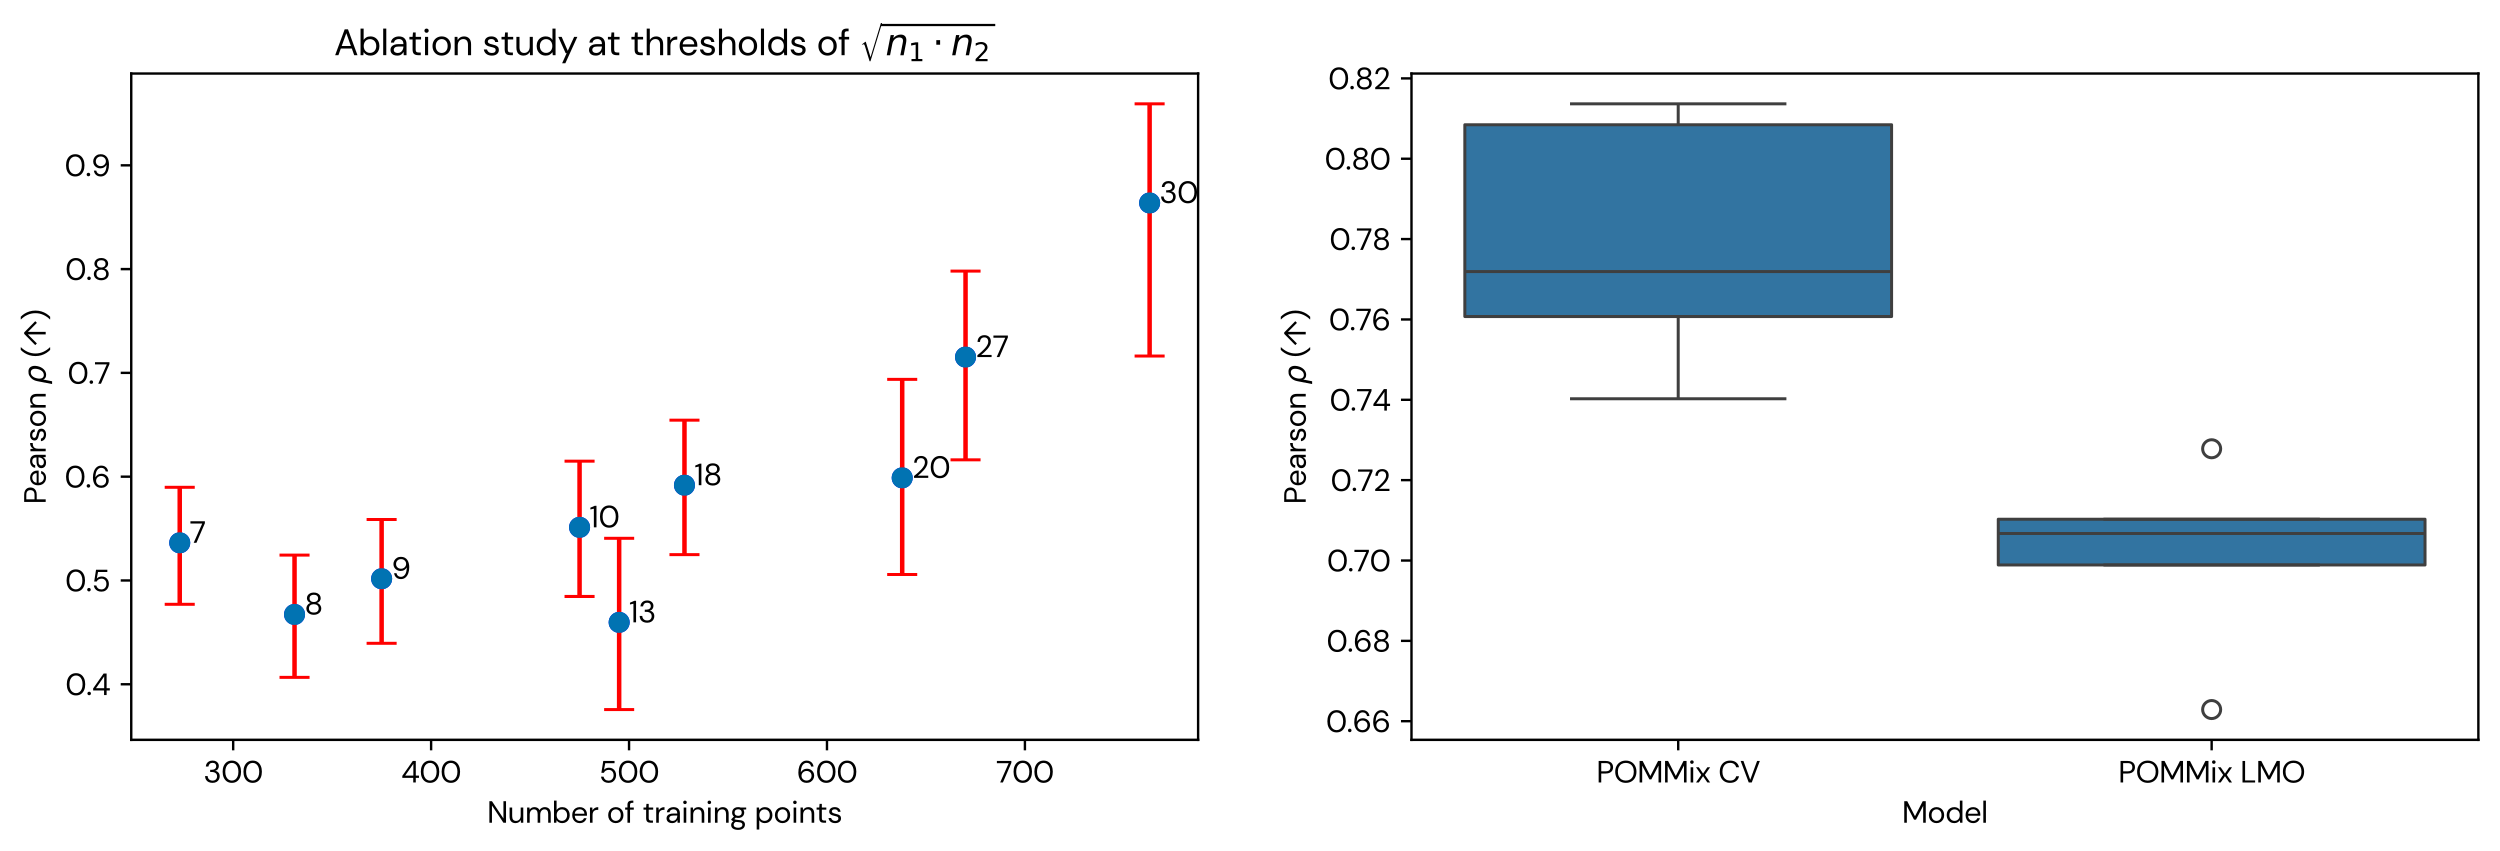 <?xml version="1.0" encoding="utf-8" standalone="no"?>
<!DOCTYPE svg PUBLIC "-//W3C//DTD SVG 1.1//EN"
  "http://www.w3.org/Graphics/SVG/1.1/DTD/svg11.dtd">
<svg xmlns:xlink="http://www.w3.org/1999/xlink" width="832.08pt" height="283.36pt" viewBox="0 0 832.08 283.36" xmlns="http://www.w3.org/2000/svg" version="1.1">
 <defs>
  <style type="text/css">*{stroke-linejoin: round; stroke-linecap: butt}</style>
 </defs>
 <g id="figure_1">
  <g id="patch_1">
   <path d="M 0 283.36 
L 832.08 283.36 
L 832.08 0 
L 0 0 
L 0 283.36 
z
" style="fill: none"/>
  </g>
  <g id="axes_1">
   <g id="patch_2">
    <path d="M 43.68 246.24 
L 398.771 246.24 
L 398.771 24.48 
L 43.68 24.48 
L 43.68 246.24 
z
" style="fill: none"/>
   </g>
   <g id="PathCollection_1">
    <defs>
     <path id="m52607e3d7c" d="M 0 3 
C 0.796 3 1.559 2.684 2.121 2.121 
C 2.684 1.559 3 0.796 3 0 
C 3 -0.796 2.684 -1.559 2.121 -2.121 
C 1.559 -2.684 0.796 -3 0 -3 
C -0.796 -3 -1.559 -2.684 -2.121 -2.121 
C -2.684 -1.559 -3 -0.796 -3 0 
C -3 0.796 -2.684 1.559 -2.121 2.121 
C -1.559 2.684 -0.796 3 0 3 
z
" style="stroke: #0000ff"/>
    </defs>
    <g clip-path="url(#p7f07eebaa4)">
     <use xlink:href="#m52607e3d7c" x="192.897" y="175.514" style="fill: #0000ff; stroke: #0000ff"/>
     <use xlink:href="#m52607e3d7c" x="206.073" y="207.142" style="fill: #0000ff; stroke: #0000ff"/>
     <use xlink:href="#m52607e3d7c" x="227.813" y="161.491" style="fill: #0000ff; stroke: #0000ff"/>
     <use xlink:href="#m52607e3d7c" x="300.281" y="159.042" style="fill: #0000ff; stroke: #0000ff"/>
     <use xlink:href="#m52607e3d7c" x="321.362" y="118.842" style="fill: #0000ff; stroke: #0000ff"/>
     <use xlink:href="#m52607e3d7c" x="382.63" y="67.552" style="fill: #0000ff; stroke: #0000ff"/>
     <use xlink:href="#m52607e3d7c" x="59.82" y="180.67" style="fill: #0000ff; stroke: #0000ff"/>
     <use xlink:href="#m52607e3d7c" x="98.03" y="204.507" style="fill: #0000ff; stroke: #0000ff"/>
     <use xlink:href="#m52607e3d7c" x="127.017" y="192.621" style="fill: #0000ff; stroke: #0000ff"/>
    </g>
   </g>
   <g id="matplotlib.axis_1">
    <g id="xtick_1">
     <g id="line2d_1">
      <defs>
       <path id="m41977e3c80" d="M 0 0 
L 0 3.5 
" style="stroke: #000000; stroke-width: 0.8"/>
      </defs>
      <g>
       <use xlink:href="#m41977e3c80" x="77.608" y="246.24" style="stroke: #000000; stroke-width: 0.8"/>
      </g>
     </g>
     <g id="text_1">
      <!-- 300 -->
      <g transform="translate(67.738 260.44) scale(0.1 -0.1)">
       <defs>
        <path id="DMSans24pt-Regular-33" d="M 1869 -77 
Q 1440 -77 1091 80 
Q 742 237 537 550 
Q 333 864 320 1331 
L 864 1331 
Q 870 1075 988 860 
Q 1107 646 1331 518 
Q 1555 390 1869 390 
Q 2342 390 2582 652 
Q 2822 915 2822 1286 
Q 2822 1600 2672 1798 
Q 2522 1997 2269 2093 
Q 2016 2189 1715 2189 
L 1382 2189 
L 1382 2643 
L 1715 2643 
Q 2150 2643 2396 2844 
Q 2643 3046 2643 3398 
Q 2643 3699 2448 3894 
Q 2253 4090 1869 4090 
Q 1498 4090 1277 3872 
Q 1056 3654 1024 3315 
L 480 3315 
Q 499 3680 675 3961 
Q 851 4243 1158 4400 
Q 1466 4557 1869 4557 
Q 2304 4557 2595 4403 
Q 2886 4250 3036 3994 
Q 3187 3738 3187 3430 
Q 3187 3098 3004 2816 
Q 2822 2534 2445 2438 
Q 2842 2355 3104 2060 
Q 3366 1766 3366 1286 
Q 3366 922 3196 611 
Q 3027 301 2694 112 
Q 2362 -77 1869 -77 
z
" transform="scale(0.016)"/>
        <path id="DMSans24pt-Regular-30" d="M 2221 -77 
Q 1626 -77 1194 214 
Q 762 506 531 1027 
Q 301 1549 301 2240 
Q 301 2931 531 3452 
Q 762 3974 1194 4265 
Q 1626 4557 2221 4557 
Q 2822 4557 3248 4265 
Q 3674 3974 3904 3452 
Q 4134 2931 4134 2240 
Q 4134 1549 3904 1027 
Q 3674 506 3248 214 
Q 2822 -77 2221 -77 
z
M 2221 397 
Q 2618 397 2925 617 
Q 3232 838 3408 1251 
Q 3584 1664 3584 2240 
Q 3584 2816 3408 3229 
Q 3232 3642 2925 3859 
Q 2618 4077 2221 4077 
Q 1824 4077 1513 3859 
Q 1203 3642 1027 3229 
Q 851 2816 851 2240 
Q 851 1664 1027 1251 
Q 1203 838 1513 617 
Q 1824 397 2221 397 
z
" transform="scale(0.016)"/>
       </defs>
       <use xlink:href="#DMSans24pt-Regular-33"/>
       <use xlink:href="#DMSans24pt-Regular-30" x="58.8"/>
       <use xlink:href="#DMSans24pt-Regular-30" x="128.1"/>
      </g>
     </g>
    </g>
    <g id="xtick_2">
     <g id="line2d_2">
      <g>
       <use xlink:href="#m41977e3c80" x="143.487" y="246.24" style="stroke: #000000; stroke-width: 0.8"/>
      </g>
     </g>
     <g id="text_2">
      <!-- 400 -->
      <g transform="translate(133.533 260.44) scale(0.1 -0.1)">
       <defs>
        <path id="DMSans24pt-Regular-34" d="M 2502 0 
L 2502 960 
L 230 960 
L 230 1376 
L 2406 4480 
L 3034 4480 
L 3034 1434 
L 3699 1434 
L 3699 960 
L 3034 960 
L 3034 0 
L 2502 0 
z
M 826 1434 
L 2528 1434 
L 2528 3885 
L 826 1434 
z
" transform="scale(0.016)"/>
       </defs>
       <use xlink:href="#DMSans24pt-Regular-34"/>
       <use xlink:href="#DMSans24pt-Regular-30" x="60.5"/>
       <use xlink:href="#DMSans24pt-Regular-30" x="129.8"/>
      </g>
     </g>
    </g>
    <g id="xtick_3">
     <g id="line2d_3">
      <g>
       <use xlink:href="#m41977e3c80" x="209.367" y="246.24" style="stroke: #000000; stroke-width: 0.8"/>
      </g>
     </g>
     <g id="text_3">
      <!-- 500 -->
      <g transform="translate(199.377 260.44) scale(0.1 -0.1)">
       <defs>
        <path id="DMSans24pt-Regular-35" d="M 1997 -77 
Q 1536 -77 1197 92 
Q 858 262 659 553 
Q 461 845 410 1210 
L 934 1210 
Q 1011 838 1292 611 
Q 1574 384 2003 384 
Q 2323 384 2553 534 
Q 2784 685 2909 941 
Q 3034 1197 3034 1510 
Q 3034 2010 2755 2317 
Q 2477 2624 2022 2624 
Q 1651 2624 1388 2457 
Q 1126 2291 1005 2022 
L 493 2022 
L 877 4480 
L 3226 4480 
L 3226 4013 
L 1293 4013 
L 1030 2650 
Q 1190 2835 1459 2956 
Q 1728 3078 2080 3078 
Q 2522 3078 2851 2873 
Q 3181 2669 3366 2317 
Q 3552 1965 3552 1517 
Q 3552 1088 3369 723 
Q 3187 358 2838 140 
Q 2490 -77 1997 -77 
z
" transform="scale(0.016)"/>
       </defs>
       <use xlink:href="#DMSans24pt-Regular-35"/>
       <use xlink:href="#DMSans24pt-Regular-30" x="61.2"/>
       <use xlink:href="#DMSans24pt-Regular-30" x="130.5"/>
      </g>
     </g>
    </g>
    <g id="xtick_4">
     <g id="line2d_4">
      <g>
       <use xlink:href="#m41977e3c80" x="275.246" y="246.24" style="stroke: #000000; stroke-width: 0.8"/>
      </g>
     </g>
     <g id="text_4">
      <!-- 600 -->
      <g transform="translate(265.167 260.44) scale(0.1 -0.1)">
       <defs>
        <path id="DMSans24pt-Regular-36" d="M 2086 -77 
Q 1600 -77 1267 105 
Q 934 288 732 595 
Q 531 902 438 1283 
Q 346 1664 346 2061 
Q 346 2803 550 3363 
Q 755 3923 1145 4240 
Q 1536 4557 2080 4557 
Q 2502 4557 2806 4390 
Q 3110 4224 3286 3945 
Q 3462 3667 3501 3328 
L 3002 3328 
Q 2938 3693 2694 3891 
Q 2451 4090 2074 4090 
Q 1568 4090 1229 3622 
Q 890 3155 858 2170 
L 858 2125 
Q 1011 2426 1350 2646 
Q 1690 2867 2157 2867 
Q 2541 2867 2877 2688 
Q 3213 2509 3424 2185 
Q 3635 1862 3635 1427 
Q 3635 1050 3449 704 
Q 3264 358 2915 140 
Q 2566 -77 2086 -77 
z
M 2048 397 
Q 2349 397 2585 528 
Q 2822 659 2956 886 
Q 3091 1114 3091 1402 
Q 3091 1856 2796 2128 
Q 2502 2400 2048 2400 
Q 1754 2400 1514 2262 
Q 1274 2125 1136 1897 
Q 998 1670 998 1395 
Q 998 1107 1136 883 
Q 1274 659 1514 528 
Q 1754 397 2048 397 
z
" transform="scale(0.016)"/>
       </defs>
       <use xlink:href="#DMSans24pt-Regular-36"/>
       <use xlink:href="#DMSans24pt-Regular-30" x="63"/>
       <use xlink:href="#DMSans24pt-Regular-30" x="132.3"/>
      </g>
     </g>
    </g>
    <g id="xtick_5">
     <g id="line2d_5">
      <g>
       <use xlink:href="#m41977e3c80" x="341.126" y="246.24" style="stroke: #000000; stroke-width: 0.8"/>
      </g>
     </g>
     <g id="text_5">
      <!-- 700 -->
      <g transform="translate(331.531 260.44) scale(0.1 -0.1)">
       <defs>
        <path id="DMSans24pt-Regular-37" d="M 845 0 
L 2624 4019 
L 166 4019 
L 166 4480 
L 3174 4480 
L 3174 4077 
L 1414 0 
L 845 0 
z
" transform="scale(0.016)"/>
       </defs>
       <use xlink:href="#DMSans24pt-Regular-37"/>
       <use xlink:href="#DMSans24pt-Regular-30" x="53.3"/>
       <use xlink:href="#DMSans24pt-Regular-30" x="122.6"/>
      </g>
     </g>
    </g>
    <g id="text_6">
     <!-- Number of training points -->
     <g transform="translate(162.123 273.84) scale(0.1 -0.1)">
      <defs>
       <path id="DMSans24pt-Regular-4e" d="M 474 0 
L 474 4480 
L 1011 4480 
L 3398 890 
L 3398 4480 
L 3936 4480 
L 3936 0 
L 3398 0 
L 1011 3590 
L 1011 0 
L 474 0 
z
" transform="scale(0.016)"/>
       <path id="DMSans24pt-Regular-75" d="M 1600 -77 
Q 1037 -77 704 265 
Q 371 608 371 1318 
L 371 3174 
L 909 3174 
L 909 1376 
Q 909 384 1722 384 
Q 2138 384 2410 681 
Q 2682 979 2682 1530 
L 2682 3174 
L 3219 3174 
L 3219 0 
L 2733 0 
L 2701 570 
Q 2547 269 2256 96 
Q 1965 -77 1600 -77 
z
" transform="scale(0.016)"/>
       <path id="DMSans24pt-Regular-6d" d="M 442 0 
L 442 3174 
L 928 3174 
L 966 2714 
Q 1120 2970 1376 3110 
Q 1632 3251 1952 3251 
Q 2323 3251 2598 3097 
Q 2874 2944 3021 2630 
Q 3187 2925 3481 3088 
Q 3776 3251 4109 3251 
Q 4678 3251 5017 2908 
Q 5357 2566 5357 1856 
L 5357 0 
L 4826 0 
L 4826 1798 
Q 4826 2291 4627 2540 
Q 4429 2790 4058 2790 
Q 3674 2790 3421 2492 
Q 3168 2195 3168 1645 
L 3168 0 
L 2630 0 
L 2630 1798 
Q 2630 2291 2432 2540 
Q 2234 2790 1862 2790 
Q 1485 2790 1232 2492 
Q 979 2195 979 1645 
L 979 0 
L 442 0 
z
" transform="scale(0.016)"/>
       <path id="DMSans24pt-Regular-62" d="M 2138 -77 
Q 1747 -77 1446 83 
Q 1146 243 979 531 
L 928 0 
L 442 0 
L 442 4608 
L 979 4608 
L 979 2650 
Q 1133 2880 1417 3065 
Q 1702 3251 2144 3251 
Q 2618 3251 2970 3033 
Q 3322 2816 3517 2438 
Q 3712 2061 3712 1581 
Q 3712 1101 3517 726 
Q 3322 352 2966 137 
Q 2611 -77 2138 -77 
z
M 2080 390 
Q 2400 390 2646 540 
Q 2893 691 3030 960 
Q 3168 1229 3168 1587 
Q 3168 1946 3030 2214 
Q 2893 2483 2646 2633 
Q 2400 2784 2080 2784 
Q 1760 2784 1513 2633 
Q 1267 2483 1129 2214 
Q 992 1946 992 1587 
Q 992 1229 1129 960 
Q 1267 691 1513 540 
Q 1760 390 2080 390 
z
" transform="scale(0.016)"/>
       <path id="DMSans24pt-Regular-65" d="M 1869 -77 
Q 1414 -77 1062 131 
Q 710 339 508 713 
Q 307 1088 307 1587 
Q 307 2093 505 2464 
Q 704 2835 1059 3043 
Q 1414 3251 1882 3251 
Q 2349 3251 2681 3043 
Q 3014 2835 3193 2499 
Q 3373 2163 3373 1766 
Q 3373 1702 3373 1628 
Q 3373 1555 3366 1466 
L 832 1466 
Q 851 1101 1001 861 
Q 1152 621 1382 499 
Q 1613 378 1869 378 
Q 2202 378 2426 531 
Q 2650 685 2752 947 
L 3283 947 
Q 3162 506 2797 214 
Q 2432 -77 1869 -77 
z
M 1869 2797 
Q 1485 2797 1187 2566 
Q 890 2336 838 1882 
L 2842 1882 
Q 2822 2310 2550 2553 
Q 2278 2797 1869 2797 
z
" transform="scale(0.016)"/>
       <path id="DMSans24pt-Regular-72" d="M 442 0 
L 442 3174 
L 928 3174 
L 973 2560 
Q 1120 2880 1421 3065 
Q 1722 3251 2163 3251 
L 2163 2688 
L 2016 2688 
Q 1734 2688 1497 2592 
Q 1261 2496 1120 2259 
Q 979 2022 979 1600 
L 979 0 
L 442 0 
z
" transform="scale(0.016)"/>
       <path id="DMSans24pt-Regular-20" transform="scale(0.016)"/>
       <path id="DMSans24pt-Regular-6f" d="M 1888 -77 
Q 1440 -77 1081 128 
Q 723 333 515 707 
Q 307 1082 307 1587 
Q 307 2093 518 2467 
Q 730 2842 1091 3046 
Q 1453 3251 1901 3251 
Q 2349 3251 2707 3046 
Q 3066 2842 3274 2467 
Q 3482 2093 3482 1587 
Q 3482 1082 3270 707 
Q 3059 333 2697 128 
Q 2336 -77 1888 -77 
z
M 1888 384 
Q 2163 384 2400 518 
Q 2637 653 2784 921 
Q 2931 1190 2931 1587 
Q 2931 1990 2787 2256 
Q 2643 2522 2406 2656 
Q 2170 2790 1901 2790 
Q 1632 2790 1392 2656 
Q 1152 2522 1005 2256 
Q 858 1990 858 1587 
Q 858 1190 1005 921 
Q 1152 653 1385 518 
Q 1619 384 1888 384 
z
" transform="scale(0.016)"/>
       <path id="DMSans24pt-Regular-66" d="M 614 0 
L 614 2720 
L 134 2720 
L 134 3174 
L 614 3174 
L 614 3725 
Q 614 4186 844 4397 
Q 1075 4608 1517 4608 
L 1837 4608 
L 1837 4147 
L 1600 4147 
Q 1363 4147 1257 4051 
Q 1152 3955 1152 3712 
L 1152 3174 
L 1933 3174 
L 1933 2720 
L 1152 2720 
L 1152 0 
L 614 0 
z
" transform="scale(0.016)"/>
       <path id="DMSans24pt-Regular-74" d="M 1696 0 
Q 1261 0 1011 214 
Q 762 429 762 973 
L 762 2720 
L 211 2720 
L 211 3174 
L 762 3174 
L 832 3936 
L 1299 3936 
L 1299 3174 
L 2234 3174 
L 2234 2720 
L 1299 2720 
L 1299 973 
Q 1299 672 1420 566 
Q 1542 461 1850 461 
L 2182 461 
L 2182 0 
L 1696 0 
z
" transform="scale(0.016)"/>
       <path id="DMSans24pt-Regular-61" d="M 1498 -77 
Q 1101 -77 838 57 
Q 576 192 448 416 
Q 320 640 320 902 
Q 320 1389 691 1651 
Q 1062 1914 1702 1914 
L 2560 1914 
Q 2560 2355 2349 2576 
Q 2138 2797 1760 2797 
Q 1446 2797 1216 2640 
Q 986 2483 934 2182 
L 384 2182 
Q 422 2528 620 2765 
Q 819 3002 1123 3126 
Q 1427 3251 1760 3251 
Q 2426 3251 2762 2896 
Q 3098 2541 3098 1952 
L 3098 0 
L 2618 0 
L 2586 570 
Q 2451 301 2192 112 
Q 1933 -77 1498 -77 
z
M 1581 378 
Q 1894 378 2112 538 
Q 2330 698 2445 954 
Q 2560 1210 2560 1491 
L 2560 1498 
L 1747 1498 
Q 1274 1498 1078 1334 
Q 883 1171 883 928 
Q 883 678 1065 528 
Q 1248 378 1581 378 
z
" transform="scale(0.016)"/>
       <path id="DMSans24pt-Regular-69" d="M 768 3878 
Q 608 3878 502 3984 
Q 397 4090 397 4250 
Q 397 4410 502 4509 
Q 608 4608 768 4608 
Q 922 4608 1030 4509 
Q 1139 4410 1139 4250 
Q 1139 4090 1030 3984 
Q 922 3878 768 3878 
z
M 499 0 
L 499 3174 
L 1037 3174 
L 1037 0 
L 499 0 
z
" transform="scale(0.016)"/>
       <path id="DMSans24pt-Regular-6e" d="M 442 0 
L 442 3174 
L 928 3174 
L 960 2605 
Q 1114 2906 1402 3078 
Q 1690 3251 2054 3251 
Q 2618 3251 2954 2908 
Q 3290 2566 3290 1856 
L 3290 0 
L 2752 0 
L 2752 1798 
Q 2752 2291 2541 2540 
Q 2330 2790 1933 2790 
Q 1523 2790 1251 2492 
Q 979 2195 979 1645 
L 979 0 
L 442 0 
z
" transform="scale(0.016)"/>
       <path id="DMSans24pt-Regular-67" d="M 1696 998 
Q 1427 998 1210 1069 
L 883 768 
Q 954 717 1059 681 
Q 1165 646 1363 617 
Q 1562 589 1920 557 
Q 2566 512 2838 262 
Q 3110 13 3110 -390 
Q 3110 -666 2960 -915 
Q 2810 -1165 2499 -1325 
Q 2189 -1485 1702 -1485 
Q 1056 -1485 646 -1229 
Q 237 -973 237 -461 
Q 237 -282 333 -74 
Q 429 134 691 320 
Q 550 378 451 448 
Q 352 518 269 595 
L 269 742 
L 813 1286 
Q 435 1600 435 2125 
Q 435 2438 582 2691 
Q 730 2944 1011 3097 
Q 1293 3251 1696 3251 
Q 1965 3251 2195 3174 
L 3366 3174 
L 3366 2771 
L 2778 2746 
Q 2957 2477 2957 2125 
Q 2957 1811 2809 1555 
Q 2662 1299 2380 1148 
Q 2099 998 1696 998 
z
M 1696 1440 
Q 2035 1440 2236 1616 
Q 2438 1792 2438 2125 
Q 2438 2451 2236 2627 
Q 2035 2803 1696 2803 
Q 1357 2803 1152 2627 
Q 947 2451 947 2125 
Q 947 1792 1152 1616 
Q 1357 1440 1696 1440 
z
M 762 -410 
Q 762 -730 1027 -886 
Q 1293 -1043 1702 -1043 
Q 2099 -1043 2339 -870 
Q 2579 -698 2579 -410 
Q 2579 -205 2416 -54 
Q 2253 96 1798 122 
Q 1446 141 1190 186 
Q 928 45 845 -115 
Q 762 -275 762 -410 
z
" transform="scale(0.016)"/>
       <path id="DMSans24pt-Regular-70" d="M 442 -1408 
L 442 3174 
L 928 3174 
L 979 2650 
Q 1133 2880 1417 3065 
Q 1702 3251 2144 3251 
Q 2618 3251 2970 3033 
Q 3322 2816 3517 2438 
Q 3712 2061 3712 1581 
Q 3712 1101 3517 726 
Q 3322 352 2966 137 
Q 2611 -77 2138 -77 
Q 1747 -77 1446 83 
Q 1146 243 979 531 
L 979 -1408 
L 442 -1408 
z
M 2080 390 
Q 2400 390 2646 540 
Q 2893 691 3030 960 
Q 3168 1229 3168 1587 
Q 3168 1946 3030 2214 
Q 2893 2483 2646 2633 
Q 2400 2784 2080 2784 
Q 1760 2784 1513 2633 
Q 1267 2483 1129 2214 
Q 992 1946 992 1587 
Q 992 1229 1129 960 
Q 1267 691 1513 540 
Q 1760 390 2080 390 
z
" transform="scale(0.016)"/>
       <path id="DMSans24pt-Regular-73" d="M 1658 -77 
Q 1088 -77 710 211 
Q 333 499 269 992 
L 819 992 
Q 870 742 1084 560 
Q 1299 378 1664 378 
Q 2003 378 2163 522 
Q 2323 666 2323 864 
Q 2323 1146 2115 1245 
Q 1907 1344 1530 1421 
Q 1274 1472 1014 1568 
Q 755 1664 585 1840 
Q 416 2016 416 2304 
Q 416 2720 726 2985 
Q 1037 3251 1568 3251 
Q 2074 3251 2397 3001 
Q 2720 2752 2771 2278 
L 2240 2278 
Q 2214 2522 2038 2659 
Q 1862 2797 1562 2797 
Q 1267 2797 1113 2675 
Q 960 2554 960 2355 
Q 960 2170 1161 2054 
Q 1363 1939 1709 1869 
Q 2010 1805 2272 1712 
Q 2534 1619 2704 1436 
Q 2874 1254 2874 909 
Q 2880 480 2550 201 
Q 2221 -77 1658 -77 
z
" transform="scale(0.016)"/>
      </defs>
      <use xlink:href="#DMSans24pt-Regular-4e"/>
      <use xlink:href="#DMSans24pt-Regular-75" x="68.9"/>
      <use xlink:href="#DMSans24pt-Regular-6d" x="126.1"/>
      <use xlink:href="#DMSans24pt-Regular-62" x="215.6"/>
      <use xlink:href="#DMSans24pt-Regular-65" x="278.4"/>
      <use xlink:href="#DMSans24pt-Regular-72" x="335.3"/>
      <use xlink:href="#DMSans24pt-Regular-20" x="371.6"/>
      <use xlink:href="#DMSans24pt-Regular-6f" x="398.1"/>
      <use xlink:href="#DMSans24pt-Regular-66" x="457.3"/>
      <use xlink:href="#DMSans24pt-Regular-20" x="490.6"/>
      <use xlink:href="#DMSans24pt-Regular-74" x="517.1"/>
      <use xlink:href="#DMSans24pt-Regular-72" x="555.8"/>
      <use xlink:href="#DMSans24pt-Regular-61" x="592.1"/>
      <use xlink:href="#DMSans24pt-Regular-69" x="646.3"/>
      <use xlink:href="#DMSans24pt-Regular-6e" x="670.2"/>
      <use xlink:href="#DMSans24pt-Regular-69" x="727.4"/>
      <use xlink:href="#DMSans24pt-Regular-6e" x="751.3"/>
      <use xlink:href="#DMSans24pt-Regular-67" x="808.5"/>
      <use xlink:href="#DMSans24pt-Regular-20" x="863.7"/>
      <use xlink:href="#DMSans24pt-Regular-70" x="890.2"/>
      <use xlink:href="#DMSans24pt-Regular-6f" x="953"/>
      <use xlink:href="#DMSans24pt-Regular-69" x="1012.2"/>
      <use xlink:href="#DMSans24pt-Regular-6e" x="1036.1"/>
      <use xlink:href="#DMSans24pt-Regular-74" x="1093.3"/>
      <use xlink:href="#DMSans24pt-Regular-73" x="1132"/>
     </g>
    </g>
   </g>
   <g id="matplotlib.axis_2">
    <g id="ytick_1">
     <g id="line2d_6">
      <defs>
       <path id="m0595fc541e" d="M 0 0 
L -3.5 0 
" style="stroke: #000000; stroke-width: 0.8"/>
      </defs>
      <g>
       <use xlink:href="#m0595fc541e" x="43.68" y="227.743" style="stroke: #000000; stroke-width: 0.8"/>
      </g>
     </g>
     <g id="text_7">
      <!-- 0.4 -->
      <g transform="translate(21.75 231.343) scale(0.1 -0.1)">
       <defs>
        <path id="DMSans24pt-Regular-2e" d="M 627 -32 
Q 467 -32 361 73 
Q 256 179 256 333 
Q 256 486 361 592 
Q 467 698 627 698 
Q 787 698 889 592 
Q 992 486 992 333 
Q 992 179 889 73 
Q 787 -32 627 -32 
z
" transform="scale(0.016)"/>
       </defs>
       <use xlink:href="#DMSans24pt-Regular-30"/>
       <use xlink:href="#DMSans24pt-Regular-2e" x="69.3"/>
       <use xlink:href="#DMSans24pt-Regular-34" x="88.8"/>
      </g>
     </g>
    </g>
    <g id="ytick_2">
     <g id="line2d_7">
      <g>
       <use xlink:href="#m0595fc541e" x="43.68" y="193.198" style="stroke: #000000; stroke-width: 0.8"/>
      </g>
     </g>
     <g id="text_8">
      <!-- 0.5 -->
      <g transform="translate(21.68 196.798) scale(0.1 -0.1)">
       <use xlink:href="#DMSans24pt-Regular-30"/>
       <use xlink:href="#DMSans24pt-Regular-2e" x="69.3"/>
       <use xlink:href="#DMSans24pt-Regular-35" x="88.8"/>
      </g>
     </g>
    </g>
    <g id="ytick_3">
     <g id="line2d_8">
      <g>
       <use xlink:href="#m0595fc541e" x="43.68" y="158.654" style="stroke: #000000; stroke-width: 0.8"/>
      </g>
     </g>
     <g id="text_9">
      <!-- 0.6 -->
      <g transform="translate(21.5 162.254) scale(0.1 -0.1)">
       <use xlink:href="#DMSans24pt-Regular-30"/>
       <use xlink:href="#DMSans24pt-Regular-2e" x="69.3"/>
       <use xlink:href="#DMSans24pt-Regular-36" x="88.8"/>
      </g>
     </g>
    </g>
    <g id="ytick_4">
     <g id="line2d_9">
      <g>
       <use xlink:href="#m0595fc541e" x="43.68" y="124.109" style="stroke: #000000; stroke-width: 0.8"/>
      </g>
     </g>
     <g id="text_10">
      <!-- 0.7 -->
      <g transform="translate(22.47 127.709) scale(0.1 -0.1)">
       <use xlink:href="#DMSans24pt-Regular-30"/>
       <use xlink:href="#DMSans24pt-Regular-2e" x="69.3"/>
       <use xlink:href="#DMSans24pt-Regular-37" x="88.8"/>
      </g>
     </g>
    </g>
    <g id="ytick_5">
     <g id="line2d_10">
      <g>
       <use xlink:href="#m0595fc541e" x="43.68" y="89.564" style="stroke: #000000; stroke-width: 0.8"/>
      </g>
     </g>
     <g id="text_11">
      <!-- 0.8 -->
      <g transform="translate(21.7 93.164) scale(0.1 -0.1)">
       <defs>
        <path id="DMSans24pt-Regular-38" d="M 1952 -77 
Q 1510 -77 1161 86 
Q 813 250 608 541 
Q 403 832 403 1216 
Q 403 1626 643 1952 
Q 883 2278 1280 2387 
Q 915 2515 716 2784 
Q 518 3053 518 3366 
Q 518 3699 691 3968 
Q 864 4237 1184 4397 
Q 1504 4557 1952 4557 
Q 2400 4557 2720 4397 
Q 3040 4237 3213 3968 
Q 3386 3699 3386 3366 
Q 3386 3053 3187 2784 
Q 2989 2515 2624 2387 
Q 3021 2278 3261 1952 
Q 3501 1626 3501 1216 
Q 3501 832 3296 541 
Q 3091 250 2742 86 
Q 2394 -77 1952 -77 
z
M 1952 2579 
Q 2362 2579 2602 2790 
Q 2842 3002 2842 3334 
Q 2842 3712 2605 3904 
Q 2368 4096 1952 4096 
Q 1542 4096 1305 3904 
Q 1069 3712 1069 3334 
Q 1069 3002 1305 2790 
Q 1542 2579 1952 2579 
z
M 1952 397 
Q 2464 397 2713 630 
Q 2963 864 2963 1248 
Q 2963 1683 2688 1907 
Q 2413 2131 1952 2131 
Q 1491 2131 1216 1907 
Q 941 1683 941 1248 
Q 941 864 1193 630 
Q 1446 397 1952 397 
z
" transform="scale(0.016)"/>
       </defs>
       <use xlink:href="#DMSans24pt-Regular-30"/>
       <use xlink:href="#DMSans24pt-Regular-2e" x="69.3"/>
       <use xlink:href="#DMSans24pt-Regular-38" x="88.8"/>
      </g>
     </g>
    </g>
    <g id="ytick_6">
     <g id="line2d_11">
      <g>
       <use xlink:href="#m0595fc541e" x="43.68" y="55.02" style="stroke: #000000; stroke-width: 0.8"/>
      </g>
     </g>
     <g id="text_12">
      <!-- 0.9 -->
      <g transform="translate(21.5 58.62) scale(0.1 -0.1)">
       <defs>
        <path id="DMSans24pt-Regular-39" d="M 1952 -77 
Q 1530 -77 1229 89 
Q 928 256 752 537 
Q 576 819 538 1152 
L 1037 1152 
Q 1101 787 1344 588 
Q 1587 390 1958 390 
Q 2464 390 2803 854 
Q 3142 1318 3174 2304 
L 3174 2355 
Q 3021 2061 2685 1837 
Q 2349 1613 1875 1613 
Q 1498 1613 1158 1792 
Q 819 1971 608 2294 
Q 397 2618 397 3053 
Q 397 3430 582 3776 
Q 768 4122 1117 4339 
Q 1466 4557 1946 4557 
Q 2432 4557 2765 4374 
Q 3098 4192 3299 3885 
Q 3501 3578 3593 3197 
Q 3686 2816 3686 2419 
Q 3686 1683 3481 1120 
Q 3277 557 2889 240 
Q 2502 -77 1952 -77 
z
M 1984 2080 
Q 2285 2080 2521 2217 
Q 2758 2355 2899 2585 
Q 3040 2816 3040 3085 
Q 3040 3373 2899 3600 
Q 2758 3827 2521 3955 
Q 2285 4083 1984 4083 
Q 1683 4083 1446 3952 
Q 1210 3821 1075 3597 
Q 941 3373 941 3078 
Q 941 2630 1238 2355 
Q 1536 2080 1984 2080 
z
" transform="scale(0.016)"/>
       </defs>
       <use xlink:href="#DMSans24pt-Regular-30"/>
       <use xlink:href="#DMSans24pt-Regular-2e" x="69.3"/>
       <use xlink:href="#DMSans24pt-Regular-39" x="88.8"/>
      </g>
     </g>
    </g>
    <g id="text_13">
     <!-- Pearson $\rho$ (↑) -->
     <g transform="translate(15.3 167.81) rotate(-90) scale(0.1 -0.1)">
      <defs>
       <path id="DMSans24pt-Regular-50" d="M 474 0 
L 474 4480 
L 1946 4480 
Q 2470 4480 2809 4307 
Q 3149 4134 3312 3840 
Q 3475 3546 3475 3174 
Q 3475 2810 3315 2515 
Q 3155 2221 2816 2045 
Q 2477 1869 1946 1869 
L 1011 1869 
L 1011 0 
L 474 0 
z
M 1011 2323 
L 1933 2323 
Q 2464 2323 2694 2553 
Q 2925 2784 2925 3174 
Q 2925 3584 2694 3808 
Q 2464 4032 1933 4032 
L 1011 4032 
L 1011 2323 
z
" transform="scale(0.016)"/>
       <path id="DejaVuSans-Oblique-3c1" d="M 1203 2875 
Q 1453 3194 1981 3475 
Q 2188 3584 2756 3584 
Q 3394 3584 3694 3078 
Q 3994 2572 3834 1747 
Q 3672 922 3175 415 
Q 2678 -91 2041 -91 
Q 1656 -91 1409 63 
Q 1163 213 1044 525 
L 681 -1331 
L 103 -1331 
L 697 1716 
Q 838 2438 1203 2875 
z
M 3238 1747 
Q 3359 2381 3169 2744 
Q 2978 3103 2522 3103 
Q 2066 3103 1734 2744 
Q 1403 2381 1281 1747 
Q 1156 1113 1347 750 
Q 1538 391 1994 391 
Q 2450 391 2781 750 
Q 3113 1113 3238 1747 
z
" transform="scale(0.016)"/>
       <path id="DMSans24pt-Regular-28" d="M 1587 -928 
Q 1242 -595 947 -137 
Q 653 320 477 889 
Q 301 1459 301 2131 
Q 301 2803 477 3372 
Q 653 3942 947 4403 
Q 1242 4864 1587 5190 
L 2138 5190 
L 2138 5139 
Q 1555 4563 1196 3792 
Q 838 3021 838 2131 
Q 838 1242 1196 470 
Q 1555 -301 2138 -877 
L 2138 -928 
L 1587 -928 
z
" transform="scale(0.016)"/>
       <path id="DMSans24pt-Regular-2191" d="M 256 2176 
L 2598 4480 
L 2886 4480 
L 5229 2176 
L 4883 1830 
L 3008 3693 
L 3008 0 
L 2483 0 
L 2483 3706 
L 602 1837 
L 256 2176 
z
" transform="scale(0.016)"/>
       <path id="DMSans24pt-Regular-29" d="M 794 -928 
L 243 -928 
L 243 -877 
Q 826 -301 1184 470 
Q 1542 1242 1542 2131 
Q 1542 3021 1187 3792 
Q 832 4563 243 5139 
L 243 5190 
L 794 5190 
Q 1146 4864 1437 4403 
Q 1728 3942 1904 3372 
Q 2080 2803 2080 2131 
Q 2080 1459 1904 889 
Q 1728 320 1437 -137 
Q 1146 -595 794 -928 
z
" transform="scale(0.016)"/>
      </defs>
      <use xlink:href="#DMSans24pt-Regular-50" transform="translate(0 0.906)"/>
      <use xlink:href="#DMSans24pt-Regular-65" transform="translate(57.9 0.906)"/>
      <use xlink:href="#DMSans24pt-Regular-61" transform="translate(114.8 0.906)"/>
      <use xlink:href="#DMSans24pt-Regular-72" transform="translate(169 0.906)"/>
      <use xlink:href="#DMSans24pt-Regular-73" transform="translate(205.3 0.906)"/>
      <use xlink:href="#DMSans24pt-Regular-6f" transform="translate(255.3 0.906)"/>
      <use xlink:href="#DMSans24pt-Regular-6e" transform="translate(314.5 0.906)"/>
      <use xlink:href="#DMSans24pt-Regular-20" transform="translate(371.7 0.906)"/>
      <use xlink:href="#DejaVuSans-Oblique-3c1" transform="translate(398.2 0.906)"/>
      <use xlink:href="#DMSans24pt-Regular-20" transform="translate(461.676 0.906)"/>
      <use xlink:href="#DMSans24pt-Regular-28" transform="translate(488.176 0.906)"/>
      <use xlink:href="#DMSans24pt-Regular-2191" transform="translate(525.376 0.906)"/>
      <use xlink:href="#DMSans24pt-Regular-29" transform="translate(611.076 0.906)"/>
     </g>
    </g>
   </g>
   <g id="LineCollection_1">
    <path d="M 192.897 198.523 
L 192.897 153.484 
" clip-path="url(#p7f07eebaa4)" style="fill: none; stroke: #ff0000; stroke-width: 1.5"/>
    <path d="M 206.073 236.16 
L 206.073 179.154 
" clip-path="url(#p7f07eebaa4)" style="fill: none; stroke: #ff0000; stroke-width: 1.5"/>
    <path d="M 227.813 184.594 
L 227.813 139.848 
" clip-path="url(#p7f07eebaa4)" style="fill: none; stroke: #ff0000; stroke-width: 1.5"/>
    <path d="M 300.281 191.205 
L 300.281 126.256 
" clip-path="url(#p7f07eebaa4)" style="fill: none; stroke: #ff0000; stroke-width: 1.5"/>
    <path d="M 321.362 153.048 
L 321.362 90.229 
" clip-path="url(#p7f07eebaa4)" style="fill: none; stroke: #ff0000; stroke-width: 1.5"/>
    <path d="M 382.63 118.489 
L 382.63 34.56 
" clip-path="url(#p7f07eebaa4)" style="fill: none; stroke: #ff0000; stroke-width: 1.5"/>
    <path clip-path="url(#p7f07eebaa4)" style="fill: none; stroke: #ff0000; stroke-width: 1.5"/>
    <path d="M 59.82 201.132 
L 59.82 162.199 
" clip-path="url(#p7f07eebaa4)" style="fill: none; stroke: #ff0000; stroke-width: 1.5"/>
    <path d="M 98.03 225.447 
L 98.03 184.754 
" clip-path="url(#p7f07eebaa4)" style="fill: none; stroke: #ff0000; stroke-width: 1.5"/>
    <path d="M 127.017 214.111 
L 127.017 172.91 
" clip-path="url(#p7f07eebaa4)" style="fill: none; stroke: #ff0000; stroke-width: 1.5"/>
   </g>
   <g id="line2d_12">
    <defs>
     <path id="me0df993c25" d="M 5 0 
L -5 -0 
" style="stroke: #ff0000"/>
    </defs>
    <g clip-path="url(#p7f07eebaa4)">
     <use xlink:href="#me0df993c25" x="192.897" y="198.523" style="fill: #ff0000; stroke: #ff0000"/>
     <use xlink:href="#me0df993c25" x="206.073" y="236.16" style="fill: #ff0000; stroke: #ff0000"/>
     <use xlink:href="#me0df993c25" x="227.813" y="184.594" style="fill: #ff0000; stroke: #ff0000"/>
     <use xlink:href="#me0df993c25" x="300.281" y="191.205" style="fill: #ff0000; stroke: #ff0000"/>
     <use xlink:href="#me0df993c25" x="321.362" y="153.048" style="fill: #ff0000; stroke: #ff0000"/>
     <use xlink:href="#me0df993c25" x="382.63" y="118.489" style="fill: #ff0000; stroke: #ff0000"/>
     <use xlink:href="#me0df993c25" x="59.82" y="201.132" style="fill: #ff0000; stroke: #ff0000"/>
     <use xlink:href="#me0df993c25" x="98.03" y="225.447" style="fill: #ff0000; stroke: #ff0000"/>
     <use xlink:href="#me0df993c25" x="127.017" y="214.111" style="fill: #ff0000; stroke: #ff0000"/>
    </g>
   </g>
   <g id="line2d_13">
    <g clip-path="url(#p7f07eebaa4)">
     <use xlink:href="#me0df993c25" x="192.897" y="153.484" style="fill: #ff0000; stroke: #ff0000"/>
     <use xlink:href="#me0df993c25" x="206.073" y="179.154" style="fill: #ff0000; stroke: #ff0000"/>
     <use xlink:href="#me0df993c25" x="227.813" y="139.848" style="fill: #ff0000; stroke: #ff0000"/>
     <use xlink:href="#me0df993c25" x="300.281" y="126.256" style="fill: #ff0000; stroke: #ff0000"/>
     <use xlink:href="#me0df993c25" x="321.362" y="90.229" style="fill: #ff0000; stroke: #ff0000"/>
     <use xlink:href="#me0df993c25" x="382.63" y="34.56" style="fill: #ff0000; stroke: #ff0000"/>
     <use xlink:href="#me0df993c25" x="59.82" y="162.199" style="fill: #ff0000; stroke: #ff0000"/>
     <use xlink:href="#me0df993c25" x="98.03" y="184.754" style="fill: #ff0000; stroke: #ff0000"/>
     <use xlink:href="#me0df993c25" x="127.017" y="172.91" style="fill: #ff0000; stroke: #ff0000"/>
    </g>
   </g>
   <g id="line2d_14">
    <defs>
     <path id="me6fea3b57c" d="M 0 3 
C 0.796 3 1.559 2.684 2.121 2.121 
C 2.684 1.559 3 0.796 3 0 
C 3 -0.796 2.684 -1.559 2.121 -2.121 
C 1.559 -2.684 0.796 -3 0 -3 
C -0.796 -3 -1.559 -2.684 -2.121 -2.121 
C -2.684 -1.559 -3 -0.796 -3 0 
C -3 0.796 -2.684 1.559 -2.121 2.121 
C -1.559 2.684 -0.796 3 0 3 
z
" style="stroke: #0173b2"/>
    </defs>
    <g clip-path="url(#p7f07eebaa4)">
     <use xlink:href="#me6fea3b57c" x="192.897" y="175.514" style="fill: #0173b2; stroke: #0173b2"/>
     <use xlink:href="#me6fea3b57c" x="206.073" y="207.142" style="fill: #0173b2; stroke: #0173b2"/>
     <use xlink:href="#me6fea3b57c" x="227.813" y="161.491" style="fill: #0173b2; stroke: #0173b2"/>
     <use xlink:href="#me6fea3b57c" x="300.281" y="159.042" style="fill: #0173b2; stroke: #0173b2"/>
     <use xlink:href="#me6fea3b57c" x="321.362" y="118.842" style="fill: #0173b2; stroke: #0173b2"/>
     <use xlink:href="#me6fea3b57c" x="382.63" y="67.552" style="fill: #0173b2; stroke: #0173b2"/>
     <use xlink:href="#me6fea3b57c" x="59.82" y="180.67" style="fill: #0173b2; stroke: #0173b2"/>
     <use xlink:href="#me6fea3b57c" x="98.03" y="204.507" style="fill: #0173b2; stroke: #0173b2"/>
     <use xlink:href="#me6fea3b57c" x="127.017" y="192.621" style="fill: #0173b2; stroke: #0173b2"/>
    </g>
   </g>
   <g id="patch_3">
    <path d="M 43.68 246.24 
L 43.68 24.48 
" style="fill: none; stroke: #000000; stroke-width: 0.8; stroke-linejoin: miter; stroke-linecap: square"/>
   </g>
   <g id="patch_4">
    <path d="M 398.771 246.24 
L 398.771 24.48 
" style="fill: none; stroke: #000000; stroke-width: 0.8; stroke-linejoin: miter; stroke-linecap: square"/>
   </g>
   <g id="patch_5">
    <path d="M 43.68 246.24 
L 398.771 246.24 
" style="fill: none; stroke: #000000; stroke-width: 0.8; stroke-linejoin: miter; stroke-linecap: square"/>
   </g>
   <g id="patch_6">
    <path d="M 43.68 24.48 
L 398.771 24.48 
" style="fill: none; stroke: #000000; stroke-width: 0.8; stroke-linejoin: miter; stroke-linecap: square"/>
   </g>
   <g id="text_14">
    <!-- 10 -->
    <g transform="translate(196.191 175.514) scale(0.1 -0.1)">
     <defs>
      <path id="DMSans24pt-Regular-31" d="M 915 0 
L 915 3878 
L 192 3718 
L 192 4090 
L 1094 4480 
L 1459 4480 
L 1459 0 
L 915 0 
z
" transform="scale(0.016)"/>
     </defs>
     <use xlink:href="#DMSans24pt-Regular-31"/>
     <use xlink:href="#DMSans24pt-Regular-30" x="30.2"/>
    </g>
   </g>
   <g id="text_15">
    <!-- 13 -->
    <g transform="translate(209.367 207.142) scale(0.1 -0.1)">
     <use xlink:href="#DMSans24pt-Regular-31"/>
     <use xlink:href="#DMSans24pt-Regular-33" x="30.2"/>
    </g>
   </g>
   <g id="text_16">
    <!-- 18 -->
    <g transform="translate(231.107 161.491) scale(0.1 -0.1)">
     <use xlink:href="#DMSans24pt-Regular-31"/>
     <use xlink:href="#DMSans24pt-Regular-38" x="30.2"/>
    </g>
   </g>
   <g id="text_17">
    <!-- 20 -->
    <g transform="translate(303.575 159.042) scale(0.1 -0.1)">
     <defs>
      <path id="DMSans24pt-Regular-32" d="M 403 0 
L 403 378 
Q 858 736 1264 1101 
Q 1670 1466 1987 1827 
Q 2304 2189 2486 2534 
Q 2669 2880 2669 3200 
Q 2669 3437 2589 3638 
Q 2509 3840 2329 3968 
Q 2150 4096 1843 4096 
Q 1549 4096 1350 3965 
Q 1152 3834 1053 3619 
Q 954 3405 954 3149 
L 435 3149 
Q 442 3590 624 3907 
Q 806 4224 1126 4390 
Q 1446 4557 1850 4557 
Q 2445 4557 2825 4221 
Q 3206 3885 3206 3219 
Q 3206 2829 3011 2438 
Q 2816 2048 2505 1686 
Q 2195 1325 1846 1011 
Q 1498 698 1197 448 
L 3360 448 
L 3360 0 
L 403 0 
z
" transform="scale(0.016)"/>
     </defs>
     <use xlink:href="#DMSans24pt-Regular-32"/>
     <use xlink:href="#DMSans24pt-Regular-30" x="57.2"/>
    </g>
   </g>
   <g id="text_18">
    <!-- 27 -->
    <g transform="translate(324.656 118.842) scale(0.1 -0.1)">
     <use xlink:href="#DMSans24pt-Regular-32"/>
     <use xlink:href="#DMSans24pt-Regular-37" x="57.2"/>
    </g>
   </g>
   <g id="text_19">
    <!-- 30 -->
    <g transform="translate(385.924 67.552) scale(0.1 -0.1)">
     <use xlink:href="#DMSans24pt-Regular-33"/>
     <use xlink:href="#DMSans24pt-Regular-30" x="58.8"/>
    </g>
   </g>
   <g id="text_20">
    <!-- 7 -->
    <g transform="translate(63.114 180.67) scale(0.1 -0.1)">
     <use xlink:href="#DMSans24pt-Regular-37"/>
    </g>
   </g>
   <g id="text_21">
    <!-- 8 -->
    <g transform="translate(101.324 204.507) scale(0.1 -0.1)">
     <use xlink:href="#DMSans24pt-Regular-38"/>
    </g>
   </g>
   <g id="text_22">
    <!-- 9 -->
    <g transform="translate(130.311 192.621) scale(0.1 -0.1)">
     <use xlink:href="#DMSans24pt-Regular-39"/>
    </g>
   </g>
   <g id="text_23">
    <!-- Ablation study at thresholds of $\sqrt{n_1 \cdot n_2}$ -->
    <g transform="translate(111.185 18.48) scale(0.12 -0.12)">
     <defs>
      <path id="DMSans24pt-Regular-41" d="M 192 0 
L 1843 4480 
L 2413 4480 
L 4058 0 
L 3488 0 
L 3078 1152 
L 1171 1152 
L 755 0 
L 192 0 
z
M 2125 3808 
L 1325 1587 
L 2918 1587 
L 2125 3808 
z
" transform="scale(0.016)"/>
      <path id="DMSans24pt-Regular-6c" d="M 442 0 
L 442 4608 
L 979 4608 
L 979 0 
L 442 0 
z
" transform="scale(0.016)"/>
      <path id="DMSans24pt-Regular-64" d="M 1882 -77 
Q 1408 -77 1053 140 
Q 698 358 502 736 
Q 307 1114 307 1594 
Q 307 2074 502 2448 
Q 698 2822 1056 3036 
Q 1414 3251 1888 3251 
Q 2278 3251 2582 3091 
Q 2886 2931 3046 2643 
L 3046 4608 
L 3584 4608 
L 3584 0 
L 3098 0 
L 3046 525 
Q 2893 294 2605 108 
Q 2317 -77 1882 -77 
z
M 1939 390 
Q 2259 390 2505 540 
Q 2752 691 2889 960 
Q 3027 1229 3027 1587 
Q 3027 1946 2889 2214 
Q 2752 2483 2505 2633 
Q 2259 2784 1939 2784 
Q 1626 2784 1379 2633 
Q 1133 2483 995 2214 
Q 858 1946 858 1587 
Q 858 1229 995 960 
Q 1133 691 1379 540 
Q 1626 390 1939 390 
z
" transform="scale(0.016)"/>
      <path id="DMSans24pt-Regular-79" d="M 787 -1408 
L 1581 358 
L 1395 358 
L 128 3174 
L 710 3174 
L 1766 755 
L 2874 3174 
L 3430 3174 
L 1350 -1408 
L 787 -1408 
z
" transform="scale(0.016)"/>
      <path id="DMSans24pt-Regular-68" d="M 442 0 
L 442 4608 
L 979 4608 
L 979 2630 
Q 1139 2925 1430 3088 
Q 1722 3251 2074 3251 
Q 2624 3251 2957 2908 
Q 3290 2566 3290 1856 
L 3290 0 
L 2758 0 
L 2758 1798 
Q 2758 2790 1958 2790 
Q 1542 2790 1260 2492 
Q 979 2195 979 1645 
L 979 0 
L 442 0 
z
" transform="scale(0.016)"/>
      <path id="STIXSizeOneSym-Regular-221a" d="M 6970 9933 
L 3373 -1888 
L 3104 -1888 
L 1626 2918 
Q 1555 3149 1465 3251 
Q 1376 3354 1229 3354 
Q 1011 3354 794 3181 
L 717 3309 
L 1766 4115 
L 1926 4115 
L 3379 -602 
L 3405 -602 
L 6605 9933 
L 6970 9933 
z
" transform="scale(0.016)"/>
      <path id="DejaVuSans-Oblique-6e" d="M 3566 2113 
L 3156 0 
L 2578 0 
L 2988 2091 
Q 3016 2238 3031 2350 
Q 3047 2463 3047 2528 
Q 3047 2791 2881 2937 
Q 2716 3084 2419 3084 
Q 1956 3084 1622 2776 
Q 1288 2469 1184 1941 
L 800 0 
L 225 0 
L 903 3500 
L 1478 3500 
L 1363 2950 
Q 1603 3253 1940 3418 
Q 2278 3584 2650 3584 
Q 3113 3584 3367 3334 
Q 3622 3084 3622 2631 
Q 3622 2519 3608 2391 
Q 3594 2263 3566 2113 
z
" transform="scale(0.016)"/>
      <path id="DejaVuSans-31" d="M 794 531 
L 1825 531 
L 1825 4091 
L 703 3866 
L 703 4441 
L 1819 4666 
L 2450 4666 
L 2450 531 
L 3481 531 
L 3481 0 
L 794 0 
L 794 531 
z
" transform="scale(0.016)"/>
      <path id="DejaVuSans-22c5" d="M 684 2619 
L 1344 2619 
L 1344 1825 
L 684 1825 
L 684 2619 
z
" transform="scale(0.016)"/>
      <path id="DejaVuSans-32" d="M 1228 531 
L 3431 531 
L 3431 0 
L 469 0 
L 469 531 
Q 828 903 1448 1529 
Q 2069 2156 2228 2338 
Q 2531 2678 2651 2914 
Q 2772 3150 2772 3378 
Q 2772 3750 2511 3984 
Q 2250 4219 1831 4219 
Q 1534 4219 1204 4116 
Q 875 4013 500 3803 
L 500 4441 
Q 881 4594 1212 4672 
Q 1544 4750 1819 4750 
Q 2544 4750 2975 4387 
Q 3406 4025 3406 3419 
Q 3406 3131 3298 2873 
Q 3191 2616 2906 2266 
Q 2828 2175 2409 1742 
Q 1991 1309 1228 531 
z
" transform="scale(0.016)"/>
     </defs>
     <use xlink:href="#DMSans24pt-Regular-41" transform="translate(0 0.984)"/>
     <use xlink:href="#DMSans24pt-Regular-62" transform="translate(66.4 0.984)"/>
     <use xlink:href="#DMSans24pt-Regular-6c" transform="translate(129.2 0.984)"/>
     <use xlink:href="#DMSans24pt-Regular-61" transform="translate(151.4 0.984)"/>
     <use xlink:href="#DMSans24pt-Regular-74" transform="translate(205.6 0.984)"/>
     <use xlink:href="#DMSans24pt-Regular-69" transform="translate(244.3 0.984)"/>
     <use xlink:href="#DMSans24pt-Regular-6f" transform="translate(268.2 0.984)"/>
     <use xlink:href="#DMSans24pt-Regular-6e" transform="translate(327.4 0.984)"/>
     <use xlink:href="#DMSans24pt-Regular-20" transform="translate(384.6 0.984)"/>
     <use xlink:href="#DMSans24pt-Regular-73" transform="translate(411.1 0.984)"/>
     <use xlink:href="#DMSans24pt-Regular-74" transform="translate(461.1 0.984)"/>
     <use xlink:href="#DMSans24pt-Regular-75" transform="translate(499.8 0.984)"/>
     <use xlink:href="#DMSans24pt-Regular-64" transform="translate(557 0.984)"/>
     <use xlink:href="#DMSans24pt-Regular-79" transform="translate(619.9 0.984)"/>
     <use xlink:href="#DMSans24pt-Regular-20" transform="translate(675.5 0.984)"/>
     <use xlink:href="#DMSans24pt-Regular-61" transform="translate(702 0.984)"/>
     <use xlink:href="#DMSans24pt-Regular-74" transform="translate(756.2 0.984)"/>
     <use xlink:href="#DMSans24pt-Regular-20" transform="translate(794.9 0.984)"/>
     <use xlink:href="#DMSans24pt-Regular-74" transform="translate(821.4 0.984)"/>
     <use xlink:href="#DMSans24pt-Regular-68" transform="translate(860.1 0.984)"/>
     <use xlink:href="#DMSans24pt-Regular-72" transform="translate(917.3 0.984)"/>
     <use xlink:href="#DMSans24pt-Regular-65" transform="translate(953.6 0.984)"/>
     <use xlink:href="#DMSans24pt-Regular-73" transform="translate(1010.5 0.984)"/>
     <use xlink:href="#DMSans24pt-Regular-68" transform="translate(1060.5 0.984)"/>
     <use xlink:href="#DMSans24pt-Regular-6f" transform="translate(1117.7 0.984)"/>
     <use xlink:href="#DMSans24pt-Regular-6c" transform="translate(1176.9 0.984)"/>
     <use xlink:href="#DMSans24pt-Regular-64" transform="translate(1199.1 0.984)"/>
     <use xlink:href="#DMSans24pt-Regular-73" transform="translate(1262 0.984)"/>
     <use xlink:href="#DMSans24pt-Regular-20" transform="translate(1312 0.984)"/>
     <use xlink:href="#DMSans24pt-Regular-6f" transform="translate(1338.5 0.984)"/>
     <use xlink:href="#DMSans24pt-Regular-66" transform="translate(1397.7 0.984)"/>
     <use xlink:href="#DMSans24pt-Regular-20" transform="translate(1431 0.984)"/>
     <use xlink:href="#STIXSizeOneSym-Regular-221a" transform="translate(1457.5 1.094) scale(0.561)"/>
     <use xlink:href="#DejaVuSans-Oblique-6e" transform="translate(1529.324 0.75)"/>
     <use xlink:href="#DejaVuSans-31" transform="translate(1592.703 -15.656) scale(0.7)"/>
     <use xlink:href="#DejaVuSans-22c5" transform="translate(1659.456 0.75)"/>
     <use xlink:href="#DejaVuSans-Oblique-6e" transform="translate(1710.725 0.75)"/>
     <use xlink:href="#DejaVuSans-32" transform="translate(1774.104 -15.656) scale(0.7)"/>
     <path d="M 1516.824 81.5 
L 1516.824 87.75 
L 1833.875 87.75 
L 1833.875 81.5 
L 1516.824 81.5 
z
"/>
    </g>
   </g>
  </g>
  <g id="axes_2">
   <g id="patch_7">
    <path d="M 469.789 246.24 
L 824.88 246.24 
L 824.88 24.48 
L 469.789 24.48 
L 469.789 246.24 
z
" style="fill: none"/>
   </g>
   <g id="matplotlib.axis_3">
    <g id="xtick_6">
     <g id="line2d_15">
      <g>
       <use xlink:href="#m41977e3c80" x="558.562" y="246.24" style="stroke: #000000; stroke-width: 0.8"/>
      </g>
     </g>
     <g id="text_24">
      <!-- POMMix CV -->
      <g transform="translate(531.326 260.44) scale(0.1 -0.1)">
       <defs>
        <path id="DMSans24pt-Regular-4f" d="M 2509 -77 
Q 1850 -77 1354 214 
Q 858 506 579 1027 
Q 301 1549 301 2240 
Q 301 2925 579 3446 
Q 858 3968 1354 4262 
Q 1850 4557 2509 4557 
Q 3174 4557 3670 4262 
Q 4166 3968 4441 3446 
Q 4717 2925 4717 2240 
Q 4717 1549 4441 1027 
Q 4166 506 3670 214 
Q 3174 -77 2509 -77 
z
M 2509 397 
Q 3002 397 3376 617 
Q 3750 838 3958 1251 
Q 4166 1664 4166 2240 
Q 4166 2816 3958 3229 
Q 3750 3642 3376 3859 
Q 3002 4077 2509 4077 
Q 2016 4077 1641 3859 
Q 1267 3642 1059 3229 
Q 851 2816 851 2240 
Q 851 1664 1059 1251 
Q 1267 838 1641 617 
Q 2016 397 2509 397 
z
" transform="scale(0.016)"/>
        <path id="DMSans24pt-Regular-4d" d="M 474 0 
L 474 4480 
L 1101 4480 
L 2707 1357 
L 4314 4480 
L 4947 4480 
L 4947 0 
L 4410 0 
L 4410 3520 
L 2912 640 
L 2509 640 
L 1011 3514 
L 1011 0 
L 474 0 
z
" transform="scale(0.016)"/>
        <path id="DMSans24pt-Regular-78" d="M 122 0 
L 1222 1587 
L 122 3174 
L 704 3174 
L 1594 1862 
L 2490 3174 
L 3066 3174 
L 1965 1587 
L 3066 0 
L 2490 0 
L 1594 1312 
L 704 0 
L 122 0 
z
" transform="scale(0.016)"/>
        <path id="DMSans24pt-Regular-43" d="M 2438 -77 
Q 1779 -77 1299 214 
Q 819 506 560 1027 
Q 301 1549 301 2240 
Q 301 2931 560 3452 
Q 819 3974 1299 4265 
Q 1779 4557 2438 4557 
Q 3213 4557 3693 4192 
Q 4173 3827 4307 3162 
L 3712 3162 
Q 3610 3578 3296 3830 
Q 2982 4083 2438 4083 
Q 1958 4083 1600 3862 
Q 1242 3642 1046 3229 
Q 851 2816 851 2240 
Q 851 1664 1046 1251 
Q 1242 838 1600 617 
Q 1958 397 2438 397 
Q 2982 397 3296 643 
Q 3610 890 3712 1299 
L 4307 1299 
Q 4173 653 3693 288 
Q 3213 -77 2438 -77 
z
" transform="scale(0.016)"/>
        <path id="DMSans24pt-Regular-56" d="M 1824 0 
L 141 4480 
L 723 4480 
L 2138 570 
L 3565 4480 
L 4134 4480 
L 2451 0 
L 1824 0 
z
" transform="scale(0.016)"/>
       </defs>
       <use xlink:href="#DMSans24pt-Regular-50"/>
       <use xlink:href="#DMSans24pt-Regular-4f" x="57.9"/>
       <use xlink:href="#DMSans24pt-Regular-4d" x="136.3"/>
       <use xlink:href="#DMSans24pt-Regular-4d" x="221"/>
       <use xlink:href="#DMSans24pt-Regular-69" x="305.7"/>
       <use xlink:href="#DMSans24pt-Regular-78" x="329.6"/>
       <use xlink:href="#DMSans24pt-Regular-20" x="379.4"/>
       <use xlink:href="#DMSans24pt-Regular-43" x="405.9"/>
       <use xlink:href="#DMSans24pt-Regular-56" x="477.9"/>
      </g>
     </g>
    </g>
    <g id="xtick_7">
     <g id="line2d_16">
      <g>
       <use xlink:href="#m41977e3c80" x="736.107" y="246.24" style="stroke: #000000; stroke-width: 0.8"/>
      </g>
     </g>
     <g id="text_25">
      <!-- POMMix LMO -->
      <g transform="translate(705.03 260.44) scale(0.1 -0.1)">
       <defs>
        <path id="DMSans24pt-Regular-4c" d="M 474 0 
L 474 4480 
L 1011 4480 
L 1011 429 
L 3098 429 
L 3098 0 
L 474 0 
z
" transform="scale(0.016)"/>
       </defs>
       <use xlink:href="#DMSans24pt-Regular-50"/>
       <use xlink:href="#DMSans24pt-Regular-4f" x="57.9"/>
       <use xlink:href="#DMSans24pt-Regular-4d" x="136.3"/>
       <use xlink:href="#DMSans24pt-Regular-4d" x="221"/>
       <use xlink:href="#DMSans24pt-Regular-69" x="305.7"/>
       <use xlink:href="#DMSans24pt-Regular-78" x="329.6"/>
       <use xlink:href="#DMSans24pt-Regular-20" x="379.4"/>
       <use xlink:href="#DMSans24pt-Regular-4c" x="405.9"/>
       <use xlink:href="#DMSans24pt-Regular-4d" x="458.4"/>
       <use xlink:href="#DMSans24pt-Regular-4f" x="543.1"/>
      </g>
     </g>
    </g>
    <g id="text_26">
     <!-- Model -->
     <g transform="translate(633.038 273.84) scale(0.1 -0.1)">
      <use xlink:href="#DMSans24pt-Regular-4d"/>
      <use xlink:href="#DMSans24pt-Regular-6f" x="84.7"/>
      <use xlink:href="#DMSans24pt-Regular-64" x="143.9"/>
      <use xlink:href="#DMSans24pt-Regular-65" x="206.8"/>
      <use xlink:href="#DMSans24pt-Regular-6c" x="263.7"/>
     </g>
    </g>
   </g>
   <g id="matplotlib.axis_4">
    <g id="ytick_7">
     <g id="line2d_17">
      <g>
       <use xlink:href="#m0595fc541e" x="469.789" y="240.044" style="stroke: #000000; stroke-width: 0.8"/>
      </g>
     </g>
     <g id="text_27">
      <!-- 0.66 -->
      <g transform="translate(441.309 243.644) scale(0.1 -0.1)">
       <use xlink:href="#DMSans24pt-Regular-30"/>
       <use xlink:href="#DMSans24pt-Regular-2e" x="69.3"/>
       <use xlink:href="#DMSans24pt-Regular-36" x="88.8"/>
       <use xlink:href="#DMSans24pt-Regular-36" x="151.8"/>
      </g>
     </g>
    </g>
    <g id="ytick_8">
     <g id="line2d_18">
      <g>
       <use xlink:href="#m0595fc541e" x="469.789" y="213.299" style="stroke: #000000; stroke-width: 0.8"/>
      </g>
     </g>
     <g id="text_28">
      <!-- 0.68 -->
      <g transform="translate(441.509 216.899) scale(0.1 -0.1)">
       <use xlink:href="#DMSans24pt-Regular-30"/>
       <use xlink:href="#DMSans24pt-Regular-2e" x="69.3"/>
       <use xlink:href="#DMSans24pt-Regular-36" x="88.8"/>
       <use xlink:href="#DMSans24pt-Regular-38" x="151.8"/>
      </g>
     </g>
    </g>
    <g id="ytick_9">
     <g id="line2d_19">
      <g>
       <use xlink:href="#m0595fc541e" x="469.789" y="186.555" style="stroke: #000000; stroke-width: 0.8"/>
      </g>
     </g>
     <g id="text_29">
      <!-- 0.70 -->
      <g transform="translate(441.65 190.155) scale(0.1 -0.1)">
       <use xlink:href="#DMSans24pt-Regular-30"/>
       <use xlink:href="#DMSans24pt-Regular-2e" x="69.3"/>
       <use xlink:href="#DMSans24pt-Regular-37" x="88.8"/>
       <use xlink:href="#DMSans24pt-Regular-30" x="142.1"/>
      </g>
     </g>
    </g>
    <g id="ytick_10">
     <g id="line2d_20">
      <g>
       <use xlink:href="#m0595fc541e" x="469.789" y="159.811" style="stroke: #000000; stroke-width: 0.8"/>
      </g>
     </g>
     <g id="text_30">
      <!-- 0.72 -->
      <g transform="translate(442.859 163.411) scale(0.1 -0.1)">
       <use xlink:href="#DMSans24pt-Regular-30"/>
       <use xlink:href="#DMSans24pt-Regular-2e" x="69.3"/>
       <use xlink:href="#DMSans24pt-Regular-37" x="88.8"/>
       <use xlink:href="#DMSans24pt-Regular-32" x="142.1"/>
      </g>
     </g>
    </g>
    <g id="ytick_11">
     <g id="line2d_21">
      <g>
       <use xlink:href="#m0595fc541e" x="469.789" y="133.066" style="stroke: #000000; stroke-width: 0.8"/>
      </g>
     </g>
     <g id="text_31">
      <!-- 0.74 -->
      <g transform="translate(442.529 136.666) scale(0.1 -0.1)">
       <use xlink:href="#DMSans24pt-Regular-30"/>
       <use xlink:href="#DMSans24pt-Regular-2e" x="69.3"/>
       <use xlink:href="#DMSans24pt-Regular-37" x="88.8"/>
       <use xlink:href="#DMSans24pt-Regular-34" x="142.1"/>
      </g>
     </g>
    </g>
    <g id="ytick_12">
     <g id="line2d_22">
      <g>
       <use xlink:href="#m0595fc541e" x="469.789" y="106.322" style="stroke: #000000; stroke-width: 0.8"/>
      </g>
     </g>
     <g id="text_32">
      <!-- 0.76 -->
      <g transform="translate(442.279 109.922) scale(0.1 -0.1)">
       <use xlink:href="#DMSans24pt-Regular-30"/>
       <use xlink:href="#DMSans24pt-Regular-2e" x="69.3"/>
       <use xlink:href="#DMSans24pt-Regular-37" x="88.8"/>
       <use xlink:href="#DMSans24pt-Regular-36" x="142.1"/>
      </g>
     </g>
    </g>
    <g id="ytick_13">
     <g id="line2d_23">
      <g>
       <use xlink:href="#m0595fc541e" x="469.789" y="79.578" style="stroke: #000000; stroke-width: 0.8"/>
      </g>
     </g>
     <g id="text_33">
      <!-- 0.78 -->
      <g transform="translate(442.479 83.178) scale(0.1 -0.1)">
       <use xlink:href="#DMSans24pt-Regular-30"/>
       <use xlink:href="#DMSans24pt-Regular-2e" x="69.3"/>
       <use xlink:href="#DMSans24pt-Regular-37" x="88.8"/>
       <use xlink:href="#DMSans24pt-Regular-38" x="142.1"/>
      </g>
     </g>
    </g>
    <g id="ytick_14">
     <g id="line2d_24">
      <g>
       <use xlink:href="#m0595fc541e" x="469.789" y="52.833" style="stroke: #000000; stroke-width: 0.8"/>
      </g>
     </g>
     <g id="text_34">
      <!-- 0.80 -->
      <g transform="translate(440.879 56.433) scale(0.1 -0.1)">
       <use xlink:href="#DMSans24pt-Regular-30"/>
       <use xlink:href="#DMSans24pt-Regular-2e" x="69.3"/>
       <use xlink:href="#DMSans24pt-Regular-38" x="88.8"/>
       <use xlink:href="#DMSans24pt-Regular-30" x="149.8"/>
      </g>
     </g>
    </g>
    <g id="ytick_15">
     <g id="line2d_25">
      <g>
       <use xlink:href="#m0595fc541e" x="469.789" y="26.089" style="stroke: #000000; stroke-width: 0.8"/>
      </g>
     </g>
     <g id="text_35">
      <!-- 0.82 -->
      <g transform="translate(442.089 29.689) scale(0.1 -0.1)">
       <use xlink:href="#DMSans24pt-Regular-30"/>
       <use xlink:href="#DMSans24pt-Regular-2e" x="69.3"/>
       <use xlink:href="#DMSans24pt-Regular-38" x="88.8"/>
       <use xlink:href="#DMSans24pt-Regular-32" x="149.8"/>
      </g>
     </g>
    </g>
    <g id="text_36">
     <!-- Pearson $\rho$ (↑) -->
     <g transform="translate(434.679 167.81) rotate(-90) scale(0.1 -0.1)">
      <use xlink:href="#DMSans24pt-Regular-50" transform="translate(0 0.906)"/>
      <use xlink:href="#DMSans24pt-Regular-65" transform="translate(57.9 0.906)"/>
      <use xlink:href="#DMSans24pt-Regular-61" transform="translate(114.8 0.906)"/>
      <use xlink:href="#DMSans24pt-Regular-72" transform="translate(169 0.906)"/>
      <use xlink:href="#DMSans24pt-Regular-73" transform="translate(205.3 0.906)"/>
      <use xlink:href="#DMSans24pt-Regular-6f" transform="translate(255.3 0.906)"/>
      <use xlink:href="#DMSans24pt-Regular-6e" transform="translate(314.5 0.906)"/>
      <use xlink:href="#DMSans24pt-Regular-20" transform="translate(371.7 0.906)"/>
      <use xlink:href="#DejaVuSans-Oblique-3c1" transform="translate(398.2 0.906)"/>
      <use xlink:href="#DMSans24pt-Regular-20" transform="translate(461.676 0.906)"/>
      <use xlink:href="#DMSans24pt-Regular-28" transform="translate(488.176 0.906)"/>
      <use xlink:href="#DMSans24pt-Regular-2191" transform="translate(525.376 0.906)"/>
      <use xlink:href="#DMSans24pt-Regular-29" transform="translate(611.076 0.906)"/>
     </g>
    </g>
   </g>
   <g id="patch_8">
    <path d="M 487.543 105.352 
L 629.58 105.352 
L 629.58 41.524 
L 487.543 41.524 
L 487.543 105.352 
z
" clip-path="url(#p9cb9963bfb)" style="fill: #3274a1; stroke: #3f3f3f; stroke-linejoin: miter"/>
   </g>
   <g id="line2d_26">
    <path d="M 558.562 105.352 
L 558.562 132.717 
" clip-path="url(#p9cb9963bfb)" style="fill: none; stroke: #3f3f3f"/>
   </g>
   <g id="line2d_27">
    <path d="M 558.562 41.524 
L 558.562 34.56 
" clip-path="url(#p9cb9963bfb)" style="fill: none; stroke: #3f3f3f"/>
   </g>
   <g id="line2d_28">
    <path d="M 523.052 132.717 
L 594.071 132.717 
" clip-path="url(#p9cb9963bfb)" style="fill: none; stroke: #3f3f3f; stroke-linecap: square"/>
   </g>
   <g id="line2d_29">
    <path d="M 523.052 34.56 
L 594.071 34.56 
" clip-path="url(#p9cb9963bfb)" style="fill: none; stroke: #3f3f3f; stroke-linecap: square"/>
   </g>
   <g id="line2d_30"/>
   <g id="patch_9">
    <path d="M 665.089 188.038 
L 807.125 188.038 
L 807.125 172.812 
L 665.089 172.812 
L 665.089 188.038 
z
" clip-path="url(#p9cb9963bfb)" style="fill: #3274a1; stroke: #3f3f3f; stroke-linejoin: miter"/>
   </g>
   <g id="line2d_31">
    <path d="M 736.107 188.038 
L 736.107 188.038 
" clip-path="url(#p9cb9963bfb)" style="fill: none; stroke: #3f3f3f"/>
   </g>
   <g id="line2d_32">
    <path d="M 736.107 172.812 
L 736.107 172.812 
" clip-path="url(#p9cb9963bfb)" style="fill: none; stroke: #3f3f3f"/>
   </g>
   <g id="line2d_33">
    <path d="M 700.598 188.038 
L 771.616 188.038 
" clip-path="url(#p9cb9963bfb)" style="fill: none; stroke: #3f3f3f; stroke-linecap: square"/>
   </g>
   <g id="line2d_34">
    <path d="M 700.598 172.812 
L 771.616 172.812 
" clip-path="url(#p9cb9963bfb)" style="fill: none; stroke: #3f3f3f; stroke-linecap: square"/>
   </g>
   <g id="line2d_35">
    <defs>
     <path id="m08f7f6d18f" d="M 0 3 
C 0.796 3 1.559 2.684 2.121 2.121 
C 2.684 1.559 3 0.796 3 0 
C 3 -0.796 2.684 -1.559 2.121 -2.121 
C 1.559 -2.684 0.796 -3 0 -3 
C -0.796 -3 -1.559 -2.684 -2.121 -2.121 
C -2.684 -1.559 -3 -0.796 -3 0 
C -3 0.796 -2.684 1.559 -2.121 2.121 
C -1.559 2.684 -0.796 3 0 3 
z
" style="stroke: #3f3f3f"/>
    </defs>
    <g clip-path="url(#p9cb9963bfb)">
     <use xlink:href="#m08f7f6d18f" x="736.107" y="236.16" style="fill-opacity: 0; stroke: #3f3f3f"/>
     <use xlink:href="#m08f7f6d18f" x="736.107" y="149.363" style="fill-opacity: 0; stroke: #3f3f3f"/>
    </g>
   </g>
   <g id="line2d_36">
    <path d="M 487.543 90.379 
L 629.58 90.379 
" clip-path="url(#p9cb9963bfb)" style="fill: none; stroke: #3f3f3f"/>
   </g>
   <g id="line2d_37">
    <path d="M 665.089 177.56 
L 807.125 177.56 
" clip-path="url(#p9cb9963bfb)" style="fill: none; stroke: #3f3f3f"/>
   </g>
   <g id="patch_10">
    <path d="M 469.789 246.24 
L 469.789 24.48 
" style="fill: none; stroke: #000000; stroke-width: 0.8; stroke-linejoin: miter; stroke-linecap: square"/>
   </g>
   <g id="patch_11">
    <path d="M 824.88 246.24 
L 824.88 24.48 
" style="fill: none; stroke: #000000; stroke-width: 0.8; stroke-linejoin: miter; stroke-linecap: square"/>
   </g>
   <g id="patch_12">
    <path d="M 469.789 246.24 
L 824.88 246.24 
" style="fill: none; stroke: #000000; stroke-width: 0.8; stroke-linejoin: miter; stroke-linecap: square"/>
   </g>
   <g id="patch_13">
    <path d="M 469.789 24.48 
L 824.88 24.48 
" style="fill: none; stroke: #000000; stroke-width: 0.8; stroke-linejoin: miter; stroke-linecap: square"/>
   </g>
  </g>
 </g>
 <defs>
  <clipPath id="p7f07eebaa4">
   <rect x="43.68" y="24.48" width="355.091" height="221.76"/>
  </clipPath>
  <clipPath id="p9cb9963bfb">
   <rect x="469.789" y="24.48" width="355.091" height="221.76"/>
  </clipPath>
 </defs>
</svg>
